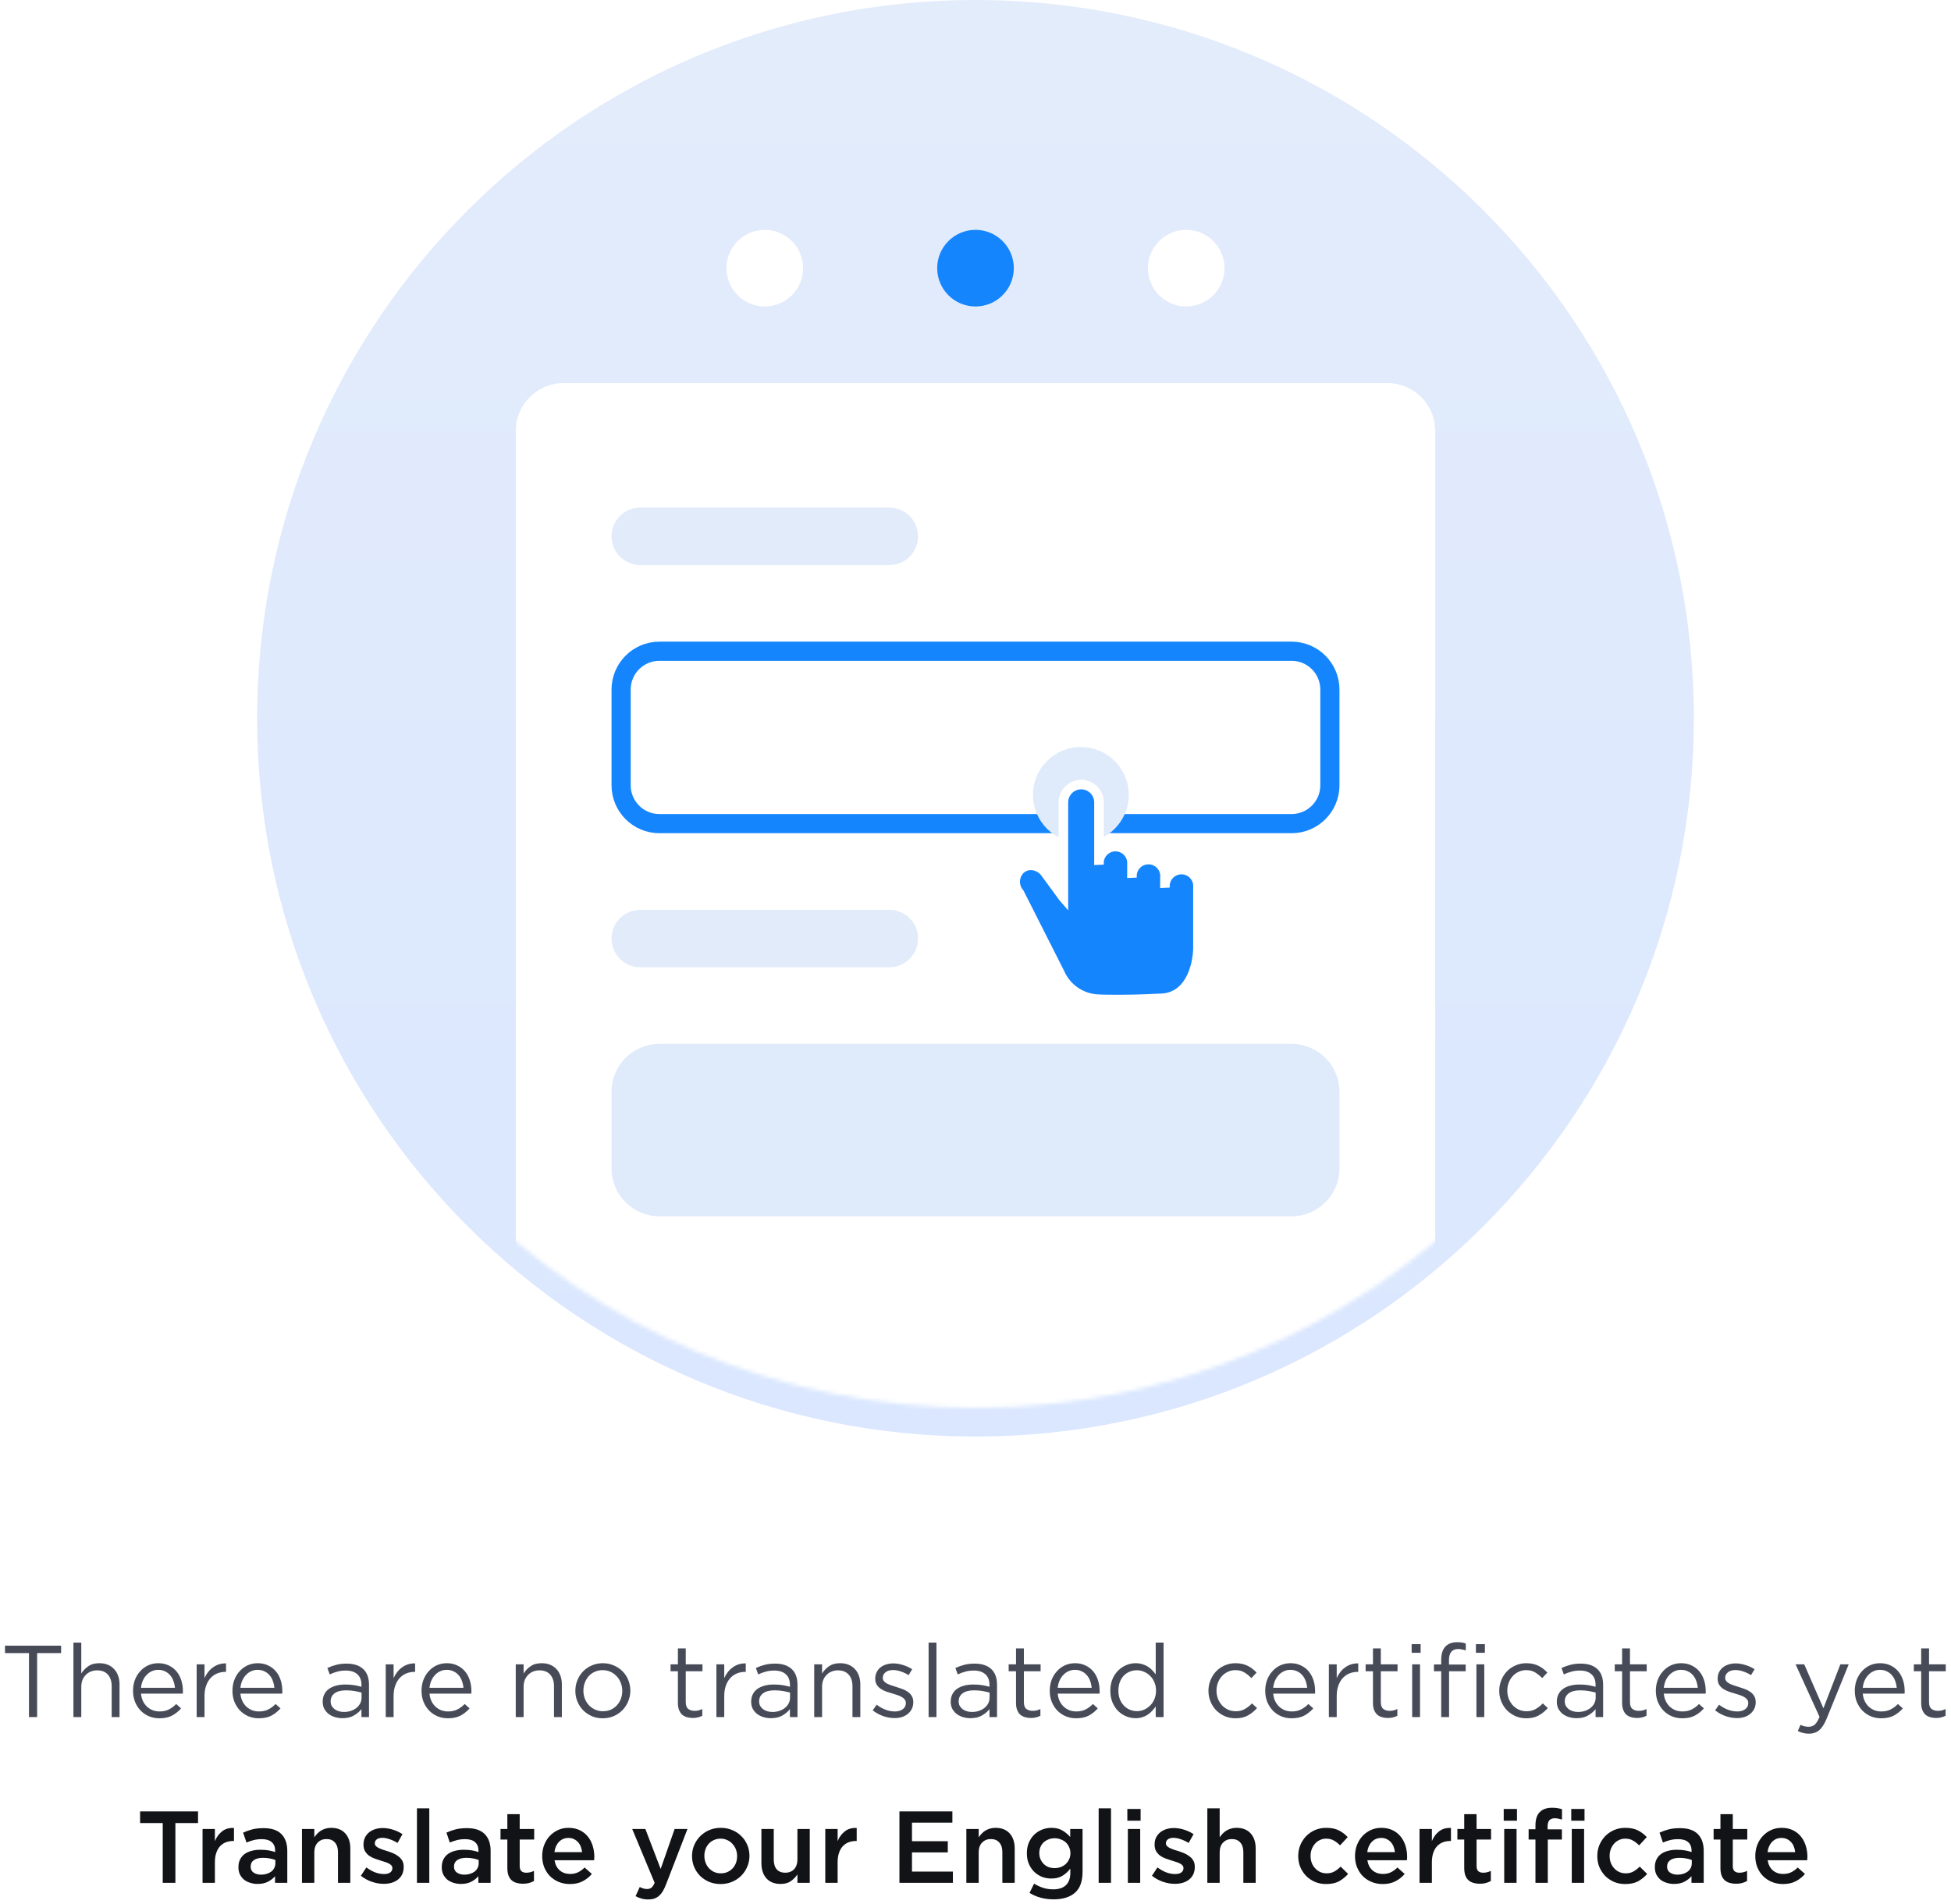 <svg width="459" height="448" viewBox="0 0 459 448" fill="none" xmlns="http://www.w3.org/2000/svg">
<path d="M229.5 338C322.836 338 398.5 262.336 398.5 169C398.5 75.664 322.836 0 229.5 0C136.164 0 60.5 75.664 60.5 169C60.5 262.336 136.164 338 229.5 338Z" fill="url(#paint0_linear_11_6520)"/>
<g filter="url(#filter0_d_11_6520)">
<mask id="mask0_11_6520" style="mask-type:alpha" maskUnits="userSpaceOnUse" x="60" y="0" width="339" height="338">
<path d="M229.5 338C322.836 338 398.5 262.336 398.5 169C398.5 75.664 322.836 0 229.5 0C136.164 0 60.5 75.664 60.5 169C60.5 262.336 136.164 338 229.5 338Z" fill="url(#paint1_linear_11_6520)"/>
</mask>
<g mask="url(#mask0_11_6520)">
<path d="M326.393 96.893H132.607C126.384 96.893 121.34 101.938 121.34 108.16V344.76C121.34 350.982 126.384 356.027 132.607 356.027H326.393C332.616 356.027 337.66 350.982 337.66 344.76V108.16C337.66 101.938 332.616 96.893 326.393 96.893Z" fill="white"/>
</g>
</g>
<path d="M209.22 119.427H150.633C146.9 119.427 143.873 122.453 143.873 126.187C143.873 129.92 146.9 132.947 150.633 132.947H209.22C212.953 132.947 215.98 129.92 215.98 126.187C215.98 122.453 212.953 119.427 209.22 119.427Z" fill="#E1EBFA"/>
<path d="M209.22 214.067H150.633C146.9 214.067 143.873 217.093 143.873 220.827C143.873 224.56 146.9 227.587 150.633 227.587H209.22C212.953 227.587 215.98 224.56 215.98 220.827C215.98 217.093 212.953 214.067 209.22 214.067Z" fill="#E1EBFA"/>
<path d="M303.86 153.227H155.14C150.162 153.227 146.127 157.262 146.127 162.24V184.773C146.127 189.751 150.162 193.787 155.14 193.787H303.86C308.838 193.787 312.873 189.751 312.873 184.773V162.24C312.873 157.262 308.838 153.227 303.86 153.227Z" stroke="#1485FD" stroke-width="4.507"/>
<path d="M303.86 245.613H155.14C148.918 245.613 143.873 250.658 143.873 256.88V274.907C143.873 281.129 148.918 286.173 155.14 286.173H303.86C310.082 286.173 315.127 281.129 315.127 274.907V256.88C315.127 250.658 310.082 245.613 303.86 245.613Z" fill="#DFEAFB"/>
<path d="M179.927 72.107C184.905 72.107 188.94 68.071 188.94 63.093C188.94 58.115 184.905 54.08 179.927 54.08C174.949 54.08 170.913 58.115 170.913 63.093C170.913 68.071 174.949 72.107 179.927 72.107Z" fill="white"/>
<path d="M229.5 72.107C234.478 72.107 238.513 68.071 238.513 63.093C238.513 58.115 234.478 54.08 229.5 54.08C224.522 54.08 220.487 58.115 220.487 63.093C220.487 68.071 224.522 72.107 229.5 72.107Z" fill="#1485FD"/>
<path d="M279.073 72.107C284.051 72.107 288.087 68.071 288.087 63.093C288.087 58.115 284.051 54.08 279.073 54.08C274.095 54.08 270.06 58.115 270.06 63.093C270.06 68.071 274.095 72.107 279.073 72.107Z" fill="white"/>
<path d="M254.287 198.293C260.509 198.293 265.553 193.249 265.553 187.027C265.553 180.804 260.509 175.76 254.287 175.76C248.064 175.76 243.02 180.804 243.02 187.027C243.02 193.249 248.064 198.293 254.287 198.293Z" fill="#DFEAFB"/>
<path d="M263.09 235.18C261.288 235.18 259.605 235.18 258.072 235.084C256.185 234.956 254.369 234.31 252.825 233.217C251.281 232.124 250.068 230.627 249.32 228.889L239.814 210.101C239.116 209.289 238.768 208.234 238.845 207.167C238.922 206.1 239.417 205.106 240.224 204.402C240.884 203.871 241.708 203.585 242.556 203.593C243.18 203.611 243.792 203.765 244.351 204.042C244.91 204.32 245.403 204.716 245.794 205.202L250.111 211.095L250.177 211.171V188.784C250.177 187.674 250.618 186.608 251.403 185.823C252.189 185.038 253.254 184.596 254.364 184.596C255.475 184.596 256.54 185.038 257.326 185.823C258.111 186.608 258.552 187.674 258.552 188.784V203.431C258.504 202.892 258.568 202.349 258.741 201.836C258.914 201.323 259.191 200.852 259.556 200.453C259.922 200.053 260.366 199.734 260.861 199.516C261.356 199.297 261.891 199.185 262.433 199.185C262.974 199.185 263.509 199.297 264.004 199.516C264.499 199.734 264.944 200.053 265.309 200.453C265.674 200.852 265.951 201.323 266.124 201.836C266.297 202.349 266.361 202.892 266.313 203.431V206.484C266.264 205.945 266.328 205.402 266.501 204.889C266.674 204.376 266.952 203.905 267.317 203.506C267.682 203.106 268.126 202.787 268.621 202.569C269.117 202.351 269.652 202.238 270.193 202.238C270.734 202.238 271.269 202.351 271.765 202.569C272.26 202.787 272.704 203.106 273.069 203.506C273.434 203.905 273.712 204.376 273.885 204.889C274.058 205.402 274.122 205.945 274.073 206.484V208.837C274.025 208.298 274.089 207.755 274.262 207.242C274.435 206.729 274.712 206.258 275.077 205.858C275.442 205.459 275.887 205.14 276.382 204.922C276.877 204.703 277.412 204.59 277.953 204.59C278.495 204.59 279.03 204.703 279.525 204.922C280.02 205.14 280.464 205.459 280.83 205.858C281.195 206.258 281.472 206.729 281.645 207.242C281.818 207.755 281.882 208.298 281.834 208.837V223.116C281.757 227.508 279.772 234.912 272.789 234.912C272.282 234.935 267.987 235.183 263.1 235.183L263.09 235.18Z" fill="#1485FD" stroke="white" stroke-width="2.253"/>
<path d="M8.736 388.952V404H6.816V388.952H1.176V387.2H14.376V388.952H8.736ZM19.123 396.896V404H17.275V386.48H19.123V393.752C19.539 393.08 20.083 392.512 20.755 392.048C21.427 391.568 22.299 391.328 23.371 391.328C24.123 391.328 24.787 391.448 25.363 391.688C25.955 391.928 26.451 392.272 26.851 392.72C27.267 393.152 27.579 393.672 27.787 394.28C28.011 394.888 28.123 395.56 28.123 396.296V404H26.275V396.752C26.275 395.6 25.979 394.688 25.387 394.016C24.795 393.344 23.947 393.008 22.843 393.008C22.315 393.008 21.819 393.104 21.355 393.296C20.907 393.472 20.515 393.736 20.179 394.088C19.843 394.424 19.579 394.832 19.387 395.312C19.211 395.792 19.123 396.32 19.123 396.896ZM33.168 398.48C33.232 399.152 33.392 399.752 33.648 400.28C33.904 400.792 34.232 401.232 34.632 401.6C35.032 401.952 35.48 402.224 35.976 402.416C36.472 402.592 36.992 402.68 37.536 402.68C38.4 402.68 39.136 402.52 39.744 402.2C40.368 401.88 40.936 401.456 41.448 400.928L42.6 401.96C41.976 402.664 41.264 403.232 40.464 403.664C39.664 404.08 38.672 404.288 37.488 404.288C36.64 404.288 35.84 404.136 35.088 403.832C34.336 403.512 33.68 403.072 33.12 402.512C32.56 401.936 32.112 401.248 31.776 400.448C31.456 399.648 31.296 398.768 31.296 397.808C31.296 396.912 31.44 396.072 31.728 395.288C32.032 394.488 32.448 393.8 32.976 393.224C33.504 392.632 34.128 392.168 34.848 391.832C35.584 391.496 36.384 391.328 37.248 391.328C38.16 391.328 38.976 391.504 39.696 391.856C40.416 392.192 41.024 392.656 41.52 393.248C42.016 393.84 42.392 394.536 42.648 395.336C42.904 396.136 43.032 396.992 43.032 397.904C43.032 397.984 43.032 398.072 43.032 398.168C43.032 398.264 43.024 398.368 43.008 398.48H33.168ZM33.168 397.112H41.16C41.112 396.552 40.992 396.016 40.8 395.504C40.624 394.992 40.368 394.544 40.032 394.16C39.712 393.776 39.312 393.472 38.832 393.248C38.368 393.008 37.824 392.888 37.2 392.888C36.656 392.888 36.152 393 35.688 393.224C35.224 393.432 34.816 393.728 34.464 394.112C34.112 394.48 33.824 394.92 33.6 395.432C33.376 395.944 33.232 396.504 33.168 397.112ZM48.115 399.056V404H46.267V391.592H48.115V394.832C48.339 394.32 48.619 393.848 48.955 393.416C49.291 392.984 49.675 392.616 50.107 392.312C50.539 391.992 51.011 391.752 51.523 391.592C52.035 391.432 52.587 391.36 53.179 391.376V393.368H53.035C52.363 393.368 51.723 393.488 51.115 393.728C50.523 393.968 50.003 394.328 49.555 394.808C49.107 395.288 48.755 395.888 48.499 396.608C48.243 397.312 48.115 398.128 48.115 399.056ZM56.559 398.48C56.623 399.152 56.783 399.752 57.039 400.28C57.295 400.792 57.623 401.232 58.023 401.6C58.423 401.952 58.871 402.224 59.367 402.416C59.863 402.592 60.383 402.68 60.927 402.68C61.791 402.68 62.527 402.52 63.135 402.2C63.759 401.88 64.327 401.456 64.839 400.928L65.991 401.96C65.367 402.664 64.655 403.232 63.855 403.664C63.055 404.08 62.063 404.288 60.879 404.288C60.031 404.288 59.231 404.136 58.479 403.832C57.727 403.512 57.071 403.072 56.511 402.512C55.951 401.936 55.503 401.248 55.167 400.448C54.847 399.648 54.687 398.768 54.687 397.808C54.687 396.912 54.831 396.072 55.119 395.288C55.423 394.488 55.839 393.8 56.367 393.224C56.895 392.632 57.519 392.168 58.239 391.832C58.975 391.496 59.775 391.328 60.639 391.328C61.551 391.328 62.367 391.504 63.087 391.856C63.807 392.192 64.415 392.656 64.911 393.248C65.407 393.84 65.783 394.536 66.039 395.336C66.295 396.136 66.423 396.992 66.423 397.904C66.423 397.984 66.423 398.072 66.423 398.168C66.423 398.264 66.415 398.368 66.399 398.48H56.559ZM56.559 397.112H64.551C64.503 396.552 64.383 396.016 64.191 395.504C64.015 394.992 63.759 394.544 63.423 394.16C63.103 393.776 62.703 393.472 62.223 393.248C61.759 393.008 61.215 392.888 60.591 392.888C60.047 392.888 59.543 393 59.079 393.224C58.615 393.432 58.207 393.728 57.855 394.112C57.503 394.48 57.215 394.92 56.991 395.432C56.767 395.944 56.623 396.504 56.559 397.112ZM81.341 393.056C80.605 393.056 79.933 393.144 79.325 393.32C78.733 393.48 78.149 393.696 77.573 393.968L77.021 392.456C77.709 392.136 78.405 391.888 79.109 391.712C79.813 391.52 80.621 391.424 81.533 391.424C83.229 391.424 84.533 391.848 85.445 392.696C86.357 393.528 86.813 394.768 86.813 396.416V404H85.037V402.128C84.605 402.688 84.021 403.184 83.285 403.616C82.565 404.048 81.653 404.264 80.549 404.264C79.973 404.264 79.405 404.184 78.845 404.024C78.301 403.864 77.805 403.624 77.357 403.304C76.925 402.968 76.573 402.56 76.301 402.08C76.045 401.6 75.917 401.032 75.917 400.376C75.917 399.72 76.045 399.144 76.301 398.648C76.557 398.136 76.917 397.712 77.381 397.376C77.861 397.04 78.421 396.784 79.061 396.608C79.717 396.432 80.437 396.344 81.221 396.344C82.021 396.344 82.717 396.392 83.309 396.488C83.901 396.584 84.477 396.712 85.037 396.872V396.44C85.037 395.32 84.709 394.48 84.053 393.92C83.413 393.344 82.509 393.056 81.341 393.056ZM81.413 397.712C80.245 397.712 79.349 397.944 78.725 398.408C78.101 398.872 77.789 399.504 77.789 400.304C77.789 400.704 77.869 401.056 78.029 401.36C78.205 401.664 78.437 401.928 78.725 402.152C79.013 402.36 79.341 402.52 79.709 402.632C80.093 402.744 80.493 402.8 80.909 402.8C81.485 402.8 82.021 402.72 82.517 402.56C83.029 402.384 83.469 402.152 83.837 401.864C84.221 401.56 84.517 401.208 84.725 400.808C84.949 400.392 85.061 399.936 85.061 399.44V398.24C84.597 398.112 84.061 397.992 83.453 397.88C82.861 397.768 82.181 397.712 81.413 397.712ZM92.6 399.056V404H90.751V391.592H92.6V394.832C92.823 394.32 93.103 393.848 93.439 393.416C93.775 392.984 94.159 392.616 94.591 392.312C95.023 391.992 95.496 391.752 96.007 391.592C96.519 391.432 97.072 391.36 97.663 391.376V393.368H97.519C96.847 393.368 96.207 393.488 95.6 393.728C95.007 393.968 94.487 394.328 94.04 394.808C93.591 395.288 93.24 395.888 92.984 396.608C92.728 397.312 92.6 398.128 92.6 399.056ZM101.043 398.48C101.107 399.152 101.267 399.752 101.523 400.28C101.779 400.792 102.107 401.232 102.507 401.6C102.907 401.952 103.355 402.224 103.851 402.416C104.347 402.592 104.867 402.68 105.411 402.68C106.275 402.68 107.011 402.52 107.619 402.2C108.243 401.88 108.811 401.456 109.323 400.928L110.475 401.96C109.851 402.664 109.139 403.232 108.339 403.664C107.539 404.08 106.547 404.288 105.363 404.288C104.515 404.288 103.715 404.136 102.963 403.832C102.211 403.512 101.555 403.072 100.995 402.512C100.435 401.936 99.987 401.248 99.651 400.448C99.331 399.648 99.171 398.768 99.171 397.808C99.171 396.912 99.315 396.072 99.603 395.288C99.907 394.488 100.323 393.8 100.851 393.224C101.379 392.632 102.003 392.168 102.723 391.832C103.459 391.496 104.259 391.328 105.123 391.328C106.035 391.328 106.851 391.504 107.571 391.856C108.291 392.192 108.899 392.656 109.395 393.248C109.891 393.84 110.267 394.536 110.523 395.336C110.779 396.136 110.907 396.992 110.907 397.904C110.907 397.984 110.907 398.072 110.907 398.168C110.907 398.264 110.899 398.368 110.883 398.48H101.043ZM101.043 397.112H109.035C108.987 396.552 108.867 396.016 108.675 395.504C108.499 394.992 108.243 394.544 107.907 394.16C107.587 393.776 107.187 393.472 106.707 393.248C106.243 393.008 105.699 392.888 105.075 392.888C104.531 392.888 104.027 393 103.563 393.224C103.099 393.432 102.691 393.728 102.339 394.112C101.987 394.48 101.699 394.92 101.475 395.432C101.251 395.944 101.107 396.504 101.043 397.112ZM123.185 396.896V404H121.337V391.592H123.185V393.752C123.601 393.08 124.145 392.512 124.817 392.048C125.489 391.568 126.361 391.328 127.433 391.328C128.185 391.328 128.849 391.448 129.425 391.688C130.017 391.928 130.513 392.272 130.913 392.72C131.329 393.152 131.641 393.672 131.849 394.28C132.073 394.888 132.185 395.56 132.185 396.296V404H130.337V396.752C130.337 395.6 130.041 394.688 129.449 394.016C128.857 393.344 128.009 393.008 126.905 393.008C126.377 393.008 125.881 393.104 125.417 393.296C124.969 393.472 124.577 393.736 124.241 394.088C123.905 394.424 123.641 394.832 123.449 395.312C123.273 395.792 123.185 396.32 123.185 396.896ZM148.295 397.784C148.295 398.664 148.127 399.504 147.791 400.304C147.471 401.088 147.023 401.776 146.447 402.368C145.871 402.96 145.183 403.432 144.383 403.784C143.583 404.12 142.719 404.288 141.791 404.288C140.863 404.288 140.007 404.12 139.223 403.784C138.439 403.432 137.759 402.968 137.183 402.392C136.607 401.8 136.159 401.112 135.839 400.328C135.519 399.544 135.359 398.712 135.359 397.832C135.359 396.952 135.519 396.12 135.839 395.336C136.159 394.536 136.607 393.84 137.183 393.248C137.759 392.656 138.439 392.192 139.223 391.856C140.023 391.504 140.895 391.328 141.839 391.328C142.767 391.328 143.623 391.504 144.407 391.856C145.207 392.192 145.895 392.656 146.471 393.248C147.047 393.824 147.495 394.504 147.815 395.288C148.135 396.072 148.295 396.904 148.295 397.784ZM146.398 397.832C146.398 397.16 146.279 396.528 146.039 395.936C145.815 395.344 145.495 394.832 145.079 394.4C144.663 393.952 144.175 393.6 143.615 393.344C143.055 393.088 142.447 392.96 141.791 392.96C141.119 392.96 140.503 393.088 139.943 393.344C139.383 393.584 138.903 393.928 138.503 394.376C138.119 394.808 137.815 395.32 137.59 395.912C137.367 396.488 137.255 397.112 137.255 397.784C137.255 398.456 137.367 399.088 137.59 399.68C137.831 400.272 138.151 400.784 138.551 401.216C138.967 401.648 139.455 401.992 140.015 402.248C140.575 402.504 141.183 402.632 141.839 402.632C142.511 402.632 143.127 402.512 143.687 402.272C144.247 402.016 144.727 401.672 145.127 401.24C145.527 400.808 145.839 400.304 146.062 399.728C146.286 399.136 146.398 398.504 146.398 397.832ZM161.333 393.224V400.472C161.333 401.24 161.525 401.776 161.909 402.08C162.293 402.384 162.797 402.536 163.421 402.536C163.741 402.536 164.037 402.504 164.309 402.44C164.597 402.376 164.901 402.264 165.221 402.104V403.688C164.901 403.864 164.557 403.992 164.189 404.072C163.837 404.168 163.437 404.216 162.989 404.216C162.493 404.216 162.029 404.152 161.597 404.024C161.165 403.896 160.789 403.696 160.469 403.424C160.165 403.136 159.925 402.768 159.749 402.32C159.573 401.872 159.485 401.336 159.485 400.712V393.224H157.757V391.592H159.485V387.848H161.333V391.592H165.269V393.224H161.333ZM170.389 399.056V404H168.541V391.592H170.389V394.832C170.613 394.32 170.893 393.848 171.229 393.416C171.565 392.984 171.949 392.616 172.381 392.312C172.813 391.992 173.285 391.752 173.797 391.592C174.309 391.432 174.861 391.36 175.453 391.376V393.368H175.309C174.637 393.368 173.997 393.488 173.389 393.728C172.797 393.968 172.277 394.328 171.829 394.808C171.381 395.288 171.029 395.888 170.773 396.608C170.517 397.312 170.389 398.128 170.389 399.056ZM182.146 393.056C181.41 393.056 180.738 393.144 180.13 393.32C179.538 393.48 178.954 393.696 178.378 393.968L177.826 392.456C178.514 392.136 179.21 391.888 179.914 391.712C180.618 391.52 181.426 391.424 182.338 391.424C184.034 391.424 185.338 391.848 186.25 392.696C187.162 393.528 187.618 394.768 187.618 396.416V404H185.842V402.128C185.41 402.688 184.826 403.184 184.09 403.616C183.37 404.048 182.458 404.264 181.354 404.264C180.778 404.264 180.21 404.184 179.65 404.024C179.106 403.864 178.61 403.624 178.162 403.304C177.73 402.968 177.378 402.56 177.106 402.08C176.85 401.6 176.722 401.032 176.722 400.376C176.722 399.72 176.85 399.144 177.106 398.648C177.362 398.136 177.722 397.712 178.186 397.376C178.666 397.04 179.226 396.784 179.866 396.608C180.522 396.432 181.242 396.344 182.026 396.344C182.826 396.344 183.522 396.392 184.114 396.488C184.706 396.584 185.282 396.712 185.842 396.872V396.44C185.842 395.32 185.514 394.48 184.858 393.92C184.218 393.344 183.314 393.056 182.146 393.056ZM182.218 397.712C181.05 397.712 180.154 397.944 179.53 398.408C178.906 398.872 178.594 399.504 178.594 400.304C178.594 400.704 178.674 401.056 178.834 401.36C179.01 401.664 179.242 401.928 179.53 402.152C179.818 402.36 180.146 402.52 180.514 402.632C180.898 402.744 181.298 402.8 181.714 402.8C182.29 402.8 182.826 402.72 183.322 402.56C183.834 402.384 184.274 402.152 184.642 401.864C185.026 401.56 185.322 401.208 185.53 400.808C185.754 400.392 185.866 399.936 185.866 399.44V398.24C185.402 398.112 184.866 397.992 184.258 397.88C183.666 397.768 182.986 397.712 182.218 397.712ZM193.404 396.896V404H191.556V391.592H193.404V393.752C193.82 393.08 194.364 392.512 195.036 392.048C195.708 391.568 196.58 391.328 197.652 391.328C198.404 391.328 199.068 391.448 199.644 391.688C200.236 391.928 200.732 392.272 201.132 392.72C201.548 393.152 201.86 393.672 202.068 394.28C202.292 394.888 202.404 395.56 202.404 396.296V404H200.556V396.752C200.556 395.6 200.26 394.688 199.668 394.016C199.076 393.344 198.228 393.008 197.124 393.008C196.596 393.008 196.1 393.104 195.636 393.296C195.188 393.472 194.796 393.736 194.46 394.088C194.124 394.424 193.86 394.832 193.668 395.312C193.492 395.792 193.404 396.32 193.404 396.896ZM214.865 400.52C214.865 401.112 214.745 401.64 214.505 402.104C214.281 402.552 213.969 402.936 213.569 403.256C213.185 403.576 212.721 403.824 212.177 404C211.649 404.16 211.073 404.24 210.449 404.24C209.553 404.24 208.649 404.08 207.737 403.76C206.825 403.424 206.017 402.976 205.313 402.416L206.249 401.096C206.921 401.608 207.617 402 208.337 402.272C209.073 402.544 209.809 402.68 210.545 402.68C211.297 402.68 211.913 402.504 212.393 402.152C212.873 401.8 213.113 401.32 213.113 400.712V400.664C213.113 400.36 213.025 400.096 212.849 399.872C212.689 399.648 212.465 399.456 212.177 399.296C211.889 399.12 211.553 398.968 211.169 398.84C210.801 398.712 210.417 398.592 210.017 398.48C209.537 398.336 209.049 398.184 208.553 398.024C208.073 397.848 207.633 397.632 207.233 397.376C206.849 397.12 206.529 396.8 206.273 396.416C206.033 396.032 205.913 395.552 205.913 394.976V394.928C205.913 394.4 206.017 393.92 206.225 393.488C206.433 393.04 206.721 392.664 207.089 392.36C207.473 392.04 207.921 391.8 208.433 391.64C208.961 391.464 209.529 391.376 210.137 391.376C210.905 391.376 211.681 391.504 212.465 391.76C213.249 392 213.961 392.328 214.601 392.744L213.761 394.136C213.185 393.768 212.577 393.48 211.937 393.272C211.313 393.048 210.697 392.936 210.089 392.936C209.353 392.936 208.769 393.112 208.337 393.464C207.905 393.8 207.689 394.224 207.689 394.736V394.784C207.689 395.072 207.777 395.328 207.953 395.552C208.129 395.76 208.361 395.944 208.649 396.104C208.953 396.264 209.297 396.408 209.681 396.536C210.065 396.664 210.465 396.792 210.881 396.92C211.361 397.064 211.833 397.224 212.297 397.4C212.777 397.576 213.209 397.8 213.593 398.072C213.977 398.344 214.281 398.672 214.505 399.056C214.745 399.44 214.865 399.912 214.865 400.472V400.52ZM220.314 404H218.466V386.48H220.314V404ZM229.091 393.056C228.355 393.056 227.683 393.144 227.075 393.32C226.483 393.48 225.899 393.696 225.323 393.968L224.771 392.456C225.459 392.136 226.155 391.888 226.859 391.712C227.563 391.52 228.371 391.424 229.283 391.424C230.979 391.424 232.283 391.848 233.195 392.696C234.107 393.528 234.563 394.768 234.563 396.416V404H232.787V402.128C232.355 402.688 231.771 403.184 231.035 403.616C230.315 404.048 229.403 404.264 228.299 404.264C227.723 404.264 227.155 404.184 226.595 404.024C226.051 403.864 225.555 403.624 225.107 403.304C224.675 402.968 224.323 402.56 224.051 402.08C223.795 401.6 223.667 401.032 223.667 400.376C223.667 399.72 223.795 399.144 224.051 398.648C224.307 398.136 224.667 397.712 225.131 397.376C225.611 397.04 226.171 396.784 226.811 396.608C227.467 396.432 228.187 396.344 228.971 396.344C229.771 396.344 230.467 396.392 231.059 396.488C231.651 396.584 232.227 396.712 232.787 396.872V396.44C232.787 395.32 232.459 394.48 231.803 393.92C231.163 393.344 230.259 393.056 229.091 393.056ZM229.163 397.712C227.995 397.712 227.099 397.944 226.475 398.408C225.851 398.872 225.539 399.504 225.539 400.304C225.539 400.704 225.619 401.056 225.779 401.36C225.955 401.664 226.187 401.928 226.475 402.152C226.763 402.36 227.091 402.52 227.459 402.632C227.843 402.744 228.243 402.8 228.659 402.8C229.235 402.8 229.771 402.72 230.267 402.56C230.779 402.384 231.219 402.152 231.587 401.864C231.971 401.56 232.267 401.208 232.475 400.808C232.699 400.392 232.811 399.936 232.811 399.44V398.24C232.347 398.112 231.811 397.992 231.203 397.88C230.611 397.768 229.931 397.712 229.163 397.712ZM240.88 393.224V400.472C240.88 401.24 241.072 401.776 241.456 402.08C241.84 402.384 242.344 402.536 242.968 402.536C243.288 402.536 243.584 402.504 243.856 402.44C244.144 402.376 244.448 402.264 244.768 402.104V403.688C244.448 403.864 244.104 403.992 243.736 404.072C243.384 404.168 242.984 404.216 242.536 404.216C242.04 404.216 241.576 404.152 241.144 404.024C240.712 403.896 240.336 403.696 240.016 403.424C239.712 403.136 239.472 402.768 239.296 402.32C239.12 401.872 239.032 401.336 239.032 400.712V393.224H237.304V391.592H239.032V387.848H240.88V391.592H244.816V393.224H240.88ZM248.84 398.48C248.904 399.152 249.064 399.752 249.32 400.28C249.576 400.792 249.904 401.232 250.304 401.6C250.704 401.952 251.152 402.224 251.648 402.416C252.144 402.592 252.664 402.68 253.208 402.68C254.072 402.68 254.808 402.52 255.416 402.2C256.04 401.88 256.608 401.456 257.12 400.928L258.272 401.96C257.648 402.664 256.936 403.232 256.136 403.664C255.336 404.08 254.344 404.288 253.16 404.288C252.312 404.288 251.512 404.136 250.76 403.832C250.008 403.512 249.352 403.072 248.792 402.512C248.232 401.936 247.784 401.248 247.448 400.448C247.128 399.648 246.968 398.768 246.968 397.808C246.968 396.912 247.112 396.072 247.4 395.288C247.704 394.488 248.12 393.8 248.648 393.224C249.176 392.632 249.8 392.168 250.52 391.832C251.256 391.496 252.056 391.328 252.92 391.328C253.832 391.328 254.648 391.504 255.368 391.856C256.088 392.192 256.696 392.656 257.192 393.248C257.688 393.84 258.064 394.536 258.32 395.336C258.576 396.136 258.704 396.992 258.704 397.904C258.704 397.984 258.704 398.072 258.704 398.168C258.704 398.264 258.696 398.368 258.68 398.48H248.84ZM248.84 397.112H256.832C256.784 396.552 256.664 396.016 256.472 395.504C256.296 394.992 256.04 394.544 255.704 394.16C255.384 393.776 254.984 393.472 254.504 393.248C254.04 393.008 253.496 392.888 252.872 392.888C252.328 392.888 251.824 393 251.36 393.224C250.896 393.432 250.488 393.728 250.136 394.112C249.784 394.48 249.496 394.92 249.272 395.432C249.048 395.944 248.904 396.504 248.84 397.112ZM273.747 404H271.899V401.504C271.643 401.872 271.355 402.224 271.035 402.56C270.731 402.896 270.387 403.192 270.003 403.448C269.619 403.704 269.187 403.904 268.707 404.048C268.243 404.192 267.723 404.264 267.147 404.264C266.395 404.264 265.667 404.12 264.963 403.832C264.259 403.544 263.627 403.128 263.067 402.584C262.507 402.024 262.059 401.344 261.723 400.544C261.387 399.744 261.219 398.832 261.219 397.808C261.219 396.784 261.387 395.872 261.723 395.072C262.059 394.272 262.507 393.6 263.067 393.056C263.627 392.496 264.259 392.072 264.963 391.784C265.667 391.48 266.395 391.328 267.147 391.328C267.723 391.328 268.251 391.4 268.731 391.544C269.211 391.688 269.643 391.88 270.027 392.12C270.411 392.36 270.755 392.64 271.059 392.96C271.379 393.28 271.659 393.616 271.899 393.968V386.48H273.747V404ZM271.971 397.784C271.971 397.064 271.843 396.408 271.587 395.816C271.347 395.224 271.011 394.72 270.579 394.304C270.163 393.888 269.683 393.568 269.139 393.344C268.611 393.104 268.059 392.984 267.483 392.984C266.875 392.984 266.307 393.096 265.779 393.32C265.251 393.528 264.787 393.84 264.387 394.256C264.003 394.656 263.691 395.16 263.451 395.768C263.227 396.36 263.115 397.032 263.115 397.784C263.115 398.52 263.227 399.184 263.451 399.776C263.691 400.368 264.011 400.88 264.411 401.312C264.811 401.728 265.275 402.048 265.803 402.272C266.331 402.496 266.891 402.608 267.483 402.608C268.059 402.608 268.611 402.496 269.139 402.272C269.683 402.032 270.163 401.704 270.579 401.288C271.011 400.872 271.347 400.368 271.587 399.776C271.843 399.168 271.971 398.504 271.971 397.784ZM295.728 401.888C295.104 402.592 294.392 403.168 293.592 403.616C292.808 404.064 291.832 404.288 290.664 404.288C289.752 404.288 288.904 404.12 288.12 403.784C287.352 403.432 286.68 402.968 286.104 402.392C285.544 401.8 285.104 401.112 284.784 400.328C284.464 399.544 284.304 398.712 284.304 397.832C284.304 396.952 284.464 396.12 284.784 395.336C285.104 394.536 285.544 393.84 286.104 393.248C286.68 392.656 287.352 392.192 288.12 391.856C288.904 391.504 289.752 391.328 290.664 391.328C291.256 391.328 291.792 391.384 292.272 391.496C292.752 391.608 293.192 391.768 293.592 391.976C293.992 392.168 294.36 392.4 294.696 392.672C295.032 392.944 295.344 393.232 295.632 393.536L294.408 394.832C293.912 394.32 293.368 393.88 292.776 393.512C292.2 393.144 291.488 392.96 290.64 392.96C290.016 392.96 289.432 393.088 288.888 393.344C288.344 393.584 287.872 393.928 287.472 394.376C287.072 394.808 286.76 395.32 286.536 395.912C286.312 396.488 286.2 397.112 286.2 397.784C286.2 398.456 286.312 399.088 286.536 399.68C286.776 400.272 287.096 400.792 287.496 401.24C287.912 401.672 288.392 402.016 288.936 402.272C289.496 402.512 290.104 402.632 290.76 402.632C291.56 402.632 292.264 402.456 292.872 402.104C293.496 401.752 294.056 401.312 294.552 400.784L295.728 401.888ZM299.535 398.48C299.599 399.152 299.759 399.752 300.015 400.28C300.271 400.792 300.599 401.232 300.999 401.6C301.399 401.952 301.847 402.224 302.343 402.416C302.839 402.592 303.359 402.68 303.903 402.68C304.767 402.68 305.503 402.52 306.111 402.2C306.735 401.88 307.303 401.456 307.815 400.928L308.967 401.96C308.343 402.664 307.631 403.232 306.831 403.664C306.031 404.08 305.039 404.288 303.855 404.288C303.007 404.288 302.207 404.136 301.455 403.832C300.703 403.512 300.047 403.072 299.487 402.512C298.927 401.936 298.479 401.248 298.143 400.448C297.823 399.648 297.663 398.768 297.663 397.808C297.663 396.912 297.807 396.072 298.095 395.288C298.399 394.488 298.815 393.8 299.343 393.224C299.871 392.632 300.495 392.168 301.215 391.832C301.951 391.496 302.751 391.328 303.615 391.328C304.527 391.328 305.343 391.504 306.063 391.856C306.783 392.192 307.391 392.656 307.887 393.248C308.383 393.84 308.759 394.536 309.015 395.336C309.271 396.136 309.399 396.992 309.399 397.904C309.399 397.984 309.399 398.072 309.399 398.168C309.399 398.264 309.391 398.368 309.375 398.48H299.535ZM299.535 397.112H307.527C307.479 396.552 307.359 396.016 307.167 395.504C306.991 394.992 306.735 394.544 306.399 394.16C306.079 393.776 305.679 393.472 305.199 393.248C304.735 393.008 304.191 392.888 303.567 392.888C303.023 392.888 302.519 393 302.055 393.224C301.591 393.432 301.183 393.728 300.831 394.112C300.479 394.48 300.191 394.92 299.967 395.432C299.743 395.944 299.599 396.504 299.535 397.112ZM314.482 399.056V404H312.634V391.592H314.482V394.832C314.706 394.32 314.986 393.848 315.322 393.416C315.658 392.984 316.042 392.616 316.474 392.312C316.906 391.992 317.378 391.752 317.89 391.592C318.402 391.432 318.954 391.36 319.546 391.376V393.368H319.402C318.73 393.368 318.09 393.488 317.482 393.728C316.89 393.968 316.37 394.328 315.922 394.808C315.474 395.288 315.122 395.888 314.866 396.608C314.61 397.312 314.482 398.128 314.482 399.056ZM324.857 393.224V400.472C324.857 401.24 325.049 401.776 325.433 402.08C325.817 402.384 326.321 402.536 326.945 402.536C327.265 402.536 327.561 402.504 327.833 402.44C328.121 402.376 328.425 402.264 328.745 402.104V403.688C328.425 403.864 328.081 403.992 327.713 404.072C327.361 404.168 326.961 404.216 326.513 404.216C326.017 404.216 325.553 404.152 325.121 404.024C324.689 403.896 324.313 403.696 323.993 403.424C323.689 403.136 323.449 402.768 323.273 402.32C323.097 401.872 323.009 401.336 323.009 400.712V393.224H321.281V391.592H323.009V387.848H324.857V391.592H328.793V393.224H324.857ZM334.224 388.88H332.112V386.84H334.224V388.88ZM334.08 404H332.232V391.592H334.08V404ZM340.889 391.64H344.825V393.224H340.913V404H339.065V393.224H337.361V391.616H339.065V390.536C339.065 389.176 339.385 388.144 340.025 387.44C340.681 386.736 341.609 386.384 342.809 386.384C343.241 386.384 343.609 386.408 343.913 386.456C344.233 386.504 344.545 386.584 344.849 386.696V388.304C344.513 388.208 344.209 388.136 343.937 388.088C343.665 388.024 343.369 387.992 343.049 387.992C341.609 387.992 340.889 388.872 340.889 390.632V391.64ZM349.341 388.88H347.229V386.84H349.341V388.88ZM349.197 404H347.349V391.592H349.197V404ZM364.142 401.888C363.518 402.592 362.806 403.168 362.006 403.616C361.222 404.064 360.246 404.288 359.078 404.288C358.166 404.288 357.318 404.12 356.534 403.784C355.766 403.432 355.094 402.968 354.518 402.392C353.958 401.8 353.518 401.112 353.198 400.328C352.878 399.544 352.718 398.712 352.718 397.832C352.718 396.952 352.878 396.12 353.198 395.336C353.518 394.536 353.958 393.84 354.518 393.248C355.094 392.656 355.766 392.192 356.534 391.856C357.318 391.504 358.166 391.328 359.078 391.328C359.67 391.328 360.206 391.384 360.686 391.496C361.166 391.608 361.606 391.768 362.006 391.976C362.406 392.168 362.774 392.4 363.11 392.672C363.446 392.944 363.758 393.232 364.046 393.536L362.822 394.832C362.326 394.32 361.782 393.88 361.19 393.512C360.614 393.144 359.902 392.96 359.054 392.96C358.43 392.96 357.846 393.088 357.302 393.344C356.758 393.584 356.286 393.928 355.886 394.376C355.486 394.808 355.174 395.32 354.95 395.912C354.726 396.488 354.614 397.112 354.614 397.784C354.614 398.456 354.726 399.088 354.95 399.68C355.19 400.272 355.51 400.792 355.91 401.24C356.326 401.672 356.806 402.016 357.35 402.272C357.91 402.512 358.518 402.632 359.174 402.632C359.974 402.632 360.678 402.456 361.286 402.104C361.91 401.752 362.47 401.312 362.966 400.784L364.142 401.888ZM371.685 393.056C370.949 393.056 370.277 393.144 369.669 393.32C369.077 393.48 368.493 393.696 367.917 393.968L367.365 392.456C368.053 392.136 368.749 391.888 369.453 391.712C370.157 391.52 370.965 391.424 371.877 391.424C373.573 391.424 374.877 391.848 375.789 392.696C376.701 393.528 377.157 394.768 377.157 396.416V404H375.381V402.128C374.949 402.688 374.365 403.184 373.629 403.616C372.909 404.048 371.997 404.264 370.893 404.264C370.317 404.264 369.749 404.184 369.189 404.024C368.645 403.864 368.149 403.624 367.701 403.304C367.269 402.968 366.917 402.56 366.645 402.08C366.389 401.6 366.261 401.032 366.261 400.376C366.261 399.72 366.389 399.144 366.645 398.648C366.901 398.136 367.261 397.712 367.725 397.376C368.205 397.04 368.765 396.784 369.405 396.608C370.061 396.432 370.781 396.344 371.565 396.344C372.365 396.344 373.061 396.392 373.653 396.488C374.245 396.584 374.821 396.712 375.381 396.872V396.44C375.381 395.32 375.053 394.48 374.397 393.92C373.757 393.344 372.853 393.056 371.685 393.056ZM371.757 397.712C370.589 397.712 369.693 397.944 369.069 398.408C368.445 398.872 368.133 399.504 368.133 400.304C368.133 400.704 368.213 401.056 368.373 401.36C368.549 401.664 368.781 401.928 369.069 402.152C369.357 402.36 369.685 402.52 370.053 402.632C370.437 402.744 370.837 402.8 371.253 402.8C371.829 402.8 372.365 402.72 372.861 402.56C373.373 402.384 373.813 402.152 374.181 401.864C374.565 401.56 374.861 401.208 375.069 400.808C375.293 400.392 375.405 399.936 375.405 399.44V398.24C374.941 398.112 374.405 397.992 373.797 397.88C373.205 397.768 372.525 397.712 371.757 397.712ZM383.474 393.224V400.472C383.474 401.24 383.666 401.776 384.05 402.08C384.434 402.384 384.938 402.536 385.562 402.536C385.882 402.536 386.178 402.504 386.45 402.44C386.738 402.376 387.042 402.264 387.362 402.104V403.688C387.042 403.864 386.698 403.992 386.33 404.072C385.978 404.168 385.578 404.216 385.13 404.216C384.634 404.216 384.17 404.152 383.738 404.024C383.306 403.896 382.93 403.696 382.61 403.424C382.306 403.136 382.066 402.768 381.89 402.32C381.714 401.872 381.626 401.336 381.626 400.712V393.224H379.898V391.592H381.626V387.848H383.474V391.592H387.41V393.224H383.474ZM391.434 398.48C391.498 399.152 391.658 399.752 391.914 400.28C392.17 400.792 392.498 401.232 392.898 401.6C393.298 401.952 393.746 402.224 394.242 402.416C394.738 402.592 395.258 402.68 395.802 402.68C396.666 402.68 397.402 402.52 398.01 402.2C398.634 401.88 399.202 401.456 399.714 400.928L400.866 401.96C400.242 402.664 399.53 403.232 398.73 403.664C397.93 404.08 396.938 404.288 395.754 404.288C394.906 404.288 394.106 404.136 393.354 403.832C392.602 403.512 391.946 403.072 391.386 402.512C390.826 401.936 390.378 401.248 390.042 400.448C389.722 399.648 389.562 398.768 389.562 397.808C389.562 396.912 389.706 396.072 389.994 395.288C390.298 394.488 390.714 393.8 391.242 393.224C391.77 392.632 392.394 392.168 393.114 391.832C393.85 391.496 394.65 391.328 395.514 391.328C396.426 391.328 397.242 391.504 397.962 391.856C398.682 392.192 399.29 392.656 399.786 393.248C400.282 393.84 400.658 394.536 400.914 395.336C401.17 396.136 401.298 396.992 401.298 397.904C401.298 397.984 401.298 398.072 401.298 398.168C401.298 398.264 401.29 398.368 401.274 398.48H391.434ZM391.434 397.112H399.426C399.378 396.552 399.258 396.016 399.066 395.504C398.89 394.992 398.634 394.544 398.298 394.16C397.978 393.776 397.578 393.472 397.098 393.248C396.634 393.008 396.09 392.888 395.466 392.888C394.922 392.888 394.418 393 393.954 393.224C393.49 393.432 393.082 393.728 392.73 394.112C392.378 394.48 392.09 394.92 391.866 395.432C391.642 395.944 391.498 396.504 391.434 397.112ZM413.053 400.52C413.053 401.112 412.933 401.64 412.693 402.104C412.469 402.552 412.157 402.936 411.757 403.256C411.373 403.576 410.909 403.824 410.365 404C409.837 404.16 409.261 404.24 408.637 404.24C407.741 404.24 406.837 404.08 405.925 403.76C405.013 403.424 404.205 402.976 403.501 402.416L404.437 401.096C405.109 401.608 405.805 402 406.525 402.272C407.261 402.544 407.997 402.68 408.733 402.68C409.485 402.68 410.101 402.504 410.581 402.152C411.061 401.8 411.301 401.32 411.301 400.712V400.664C411.301 400.36 411.213 400.096 411.037 399.872C410.877 399.648 410.653 399.456 410.365 399.296C410.077 399.12 409.741 398.968 409.357 398.84C408.989 398.712 408.605 398.592 408.205 398.48C407.725 398.336 407.237 398.184 406.741 398.024C406.261 397.848 405.821 397.632 405.421 397.376C405.037 397.12 404.717 396.8 404.461 396.416C404.221 396.032 404.101 395.552 404.101 394.976V394.928C404.101 394.4 404.205 393.92 404.413 393.488C404.621 393.04 404.909 392.664 405.277 392.36C405.661 392.04 406.109 391.8 406.621 391.64C407.149 391.464 407.717 391.376 408.325 391.376C409.093 391.376 409.869 391.504 410.653 391.76C411.437 392 412.149 392.328 412.789 392.744L411.949 394.136C411.373 393.768 410.765 393.48 410.125 393.272C409.501 393.048 408.885 392.936 408.277 392.936C407.541 392.936 406.957 393.112 406.525 393.464C406.093 393.8 405.877 394.224 405.877 394.736V394.784C405.877 395.072 405.965 395.328 406.141 395.552C406.317 395.76 406.549 395.944 406.837 396.104C407.141 396.264 407.485 396.408 407.869 396.536C408.253 396.664 408.653 396.792 409.069 396.92C409.549 397.064 410.021 397.224 410.485 397.4C410.965 397.576 411.397 397.8 411.781 398.072C412.165 398.344 412.469 398.672 412.693 399.056C412.933 399.44 413.053 399.912 413.053 400.472V400.52ZM434.937 391.592L429.729 404.408C429.201 405.688 428.609 406.592 427.953 407.12C427.313 407.648 426.529 407.912 425.601 407.912C425.089 407.912 424.625 407.856 424.209 407.744C423.793 407.648 423.377 407.496 422.961 407.288L423.585 405.824C423.889 405.984 424.185 406.096 424.473 406.16C424.777 406.24 425.129 406.28 425.529 406.28C426.089 406.28 426.561 406.112 426.945 405.776C427.329 405.44 427.705 404.832 428.073 403.952L422.433 391.592H424.473L428.985 401.936L432.969 391.592H434.937ZM438.238 398.48C438.302 399.152 438.462 399.752 438.718 400.28C438.974 400.792 439.302 401.232 439.702 401.6C440.102 401.952 440.55 402.224 441.046 402.416C441.542 402.592 442.062 402.68 442.606 402.68C443.47 402.68 444.206 402.52 444.814 402.2C445.438 401.88 446.006 401.456 446.518 400.928L447.67 401.96C447.046 402.664 446.334 403.232 445.534 403.664C444.734 404.08 443.742 404.288 442.558 404.288C441.71 404.288 440.91 404.136 440.158 403.832C439.406 403.512 438.75 403.072 438.19 402.512C437.63 401.936 437.182 401.248 436.846 400.448C436.526 399.648 436.366 398.768 436.366 397.808C436.366 396.912 436.51 396.072 436.798 395.288C437.102 394.488 437.518 393.8 438.046 393.224C438.574 392.632 439.198 392.168 439.918 391.832C440.654 391.496 441.454 391.328 442.318 391.328C443.23 391.328 444.046 391.504 444.766 391.856C445.486 392.192 446.094 392.656 446.59 393.248C447.086 393.84 447.462 394.536 447.718 395.336C447.974 396.136 448.102 396.992 448.102 397.904C448.102 397.984 448.102 398.072 448.102 398.168C448.102 398.264 448.094 398.368 448.078 398.48H438.238ZM438.238 397.112H446.23C446.182 396.552 446.062 396.016 445.87 395.504C445.694 394.992 445.438 394.544 445.102 394.16C444.782 393.776 444.382 393.472 443.902 393.248C443.438 393.008 442.894 392.888 442.27 392.888C441.726 392.888 441.222 393 440.758 393.224C440.294 393.432 439.886 393.728 439.534 394.112C439.182 394.48 438.894 394.92 438.67 395.432C438.446 395.944 438.302 396.504 438.238 397.112ZM453.833 393.224V400.472C453.833 401.24 454.025 401.776 454.409 402.08C454.793 402.384 455.297 402.536 455.921 402.536C456.241 402.536 456.537 402.504 456.809 402.44C457.097 402.376 457.401 402.264 457.721 402.104V403.688C457.401 403.864 457.057 403.992 456.689 404.072C456.337 404.168 455.937 404.216 455.489 404.216C454.993 404.216 454.529 404.152 454.097 404.024C453.665 403.896 453.289 403.696 452.969 403.424C452.665 403.136 452.425 402.768 452.249 402.32C452.073 401.872 451.985 401.336 451.985 400.712V393.224H450.257V391.592H451.985V387.848H453.833V391.592H457.769V393.224H453.833Z" fill="#474B58"/>
<path d="M41.264 428.936V443H38.288V428.936H32.96V426.2H46.592V428.936H41.264ZM50.556 438.176V443H47.652V430.328H50.556V433.184C50.956 432.224 51.524 431.456 52.26 430.88C52.996 430.304 53.924 430.04 55.044 430.088V433.16H54.876C54.236 433.16 53.652 433.264 53.124 433.472C52.596 433.68 52.14 433.992 51.756 434.408C51.372 434.824 51.076 435.352 50.868 435.992C50.66 436.616 50.556 437.344 50.556 438.176ZM67.589 443H64.709V441.44C64.277 441.952 63.725 442.384 63.053 442.736C62.381 443.088 61.565 443.264 60.605 443.264C59.997 443.264 59.421 443.176 58.877 443C58.333 442.84 57.853 442.6 57.437 442.28C57.037 441.944 56.709 441.536 56.453 441.056C56.213 440.56 56.093 439.992 56.093 439.352V439.304C56.093 438.616 56.221 438.016 56.477 437.504C56.733 436.992 57.085 436.568 57.533 436.232C57.997 435.896 58.541 435.648 59.165 435.488C59.805 435.312 60.493 435.224 61.229 435.224C61.997 435.224 62.645 435.272 63.173 435.368C63.717 435.464 64.237 435.592 64.733 435.752V435.44C64.733 434.56 64.461 433.888 63.917 433.424C63.389 432.96 62.621 432.728 61.613 432.728C60.893 432.728 60.253 432.8 59.693 432.944C59.133 433.088 58.565 433.28 57.989 433.52L57.197 431.192C57.901 430.872 58.621 430.616 59.357 430.424C60.093 430.232 60.981 430.136 62.021 430.136C63.909 430.136 65.309 430.608 66.221 431.552C67.133 432.48 67.589 433.792 67.589 435.488V443ZM64.781 438.416V437.624C64.413 437.48 63.973 437.36 63.461 437.264C62.965 437.168 62.437 437.12 61.877 437.12C60.965 437.12 60.253 437.296 59.741 437.648C59.229 438 58.973 438.504 58.973 439.16V439.208C58.973 439.816 59.205 440.28 59.669 440.6C60.149 440.92 60.733 441.08 61.421 441.08C61.901 441.08 62.341 441.016 62.741 440.888C63.157 440.76 63.517 440.584 63.821 440.36C64.125 440.12 64.357 439.84 64.517 439.52C64.693 439.184 64.781 438.816 64.781 438.416ZM73.947 435.848V443H71.043V430.328H73.947V432.296C74.155 431.992 74.379 431.712 74.619 431.456C74.875 431.184 75.163 430.944 75.483 430.736C75.819 430.528 76.179 430.368 76.563 430.256C76.963 430.128 77.411 430.064 77.907 430.064C79.347 430.064 80.459 430.504 81.243 431.384C82.027 432.264 82.419 433.448 82.419 434.936V443H79.515V435.8C79.515 434.808 79.275 434.048 78.795 433.52C78.331 432.976 77.667 432.704 76.803 432.704C75.955 432.704 75.267 432.984 74.739 433.544C74.211 434.088 73.947 434.856 73.947 435.848ZM94.974 439.256C94.974 439.928 94.854 440.512 94.614 441.008C94.374 441.504 94.038 441.92 93.606 442.256C93.19 442.576 92.694 442.824 92.118 443C91.542 443.16 90.926 443.24 90.27 443.24C89.358 443.24 88.43 443.08 87.486 442.76C86.558 442.44 85.694 441.968 84.894 441.344L86.19 439.376C86.878 439.888 87.574 440.28 88.278 440.552C88.998 440.808 89.686 440.936 90.342 440.936C90.966 440.936 91.446 440.816 91.782 440.576C92.134 440.32 92.31 439.984 92.31 439.568V439.52C92.31 439.28 92.23 439.072 92.07 438.896C91.926 438.72 91.718 438.568 91.446 438.44C91.19 438.296 90.886 438.176 90.534 438.08C90.198 437.968 89.846 437.856 89.478 437.744C89.014 437.6 88.542 437.44 88.062 437.264C87.598 437.088 87.174 436.864 86.79 436.592C86.422 436.304 86.118 435.96 85.878 435.56C85.638 435.144 85.518 434.632 85.518 434.024V433.976C85.518 433.384 85.63 432.848 85.854 432.368C86.094 431.888 86.414 431.48 86.814 431.144C87.23 430.808 87.71 430.552 88.254 430.376C88.814 430.2 89.406 430.112 90.03 430.112C90.83 430.112 91.638 430.24 92.454 430.496C93.27 430.752 94.014 431.104 94.686 431.552L93.534 433.616C92.926 433.248 92.31 432.96 91.686 432.752C91.062 432.528 90.486 432.416 89.958 432.416C89.398 432.416 88.958 432.536 88.638 432.776C88.334 433.016 88.182 433.32 88.182 433.688V433.736C88.182 433.96 88.262 434.16 88.422 434.336C88.582 434.496 88.79 434.648 89.046 434.792C89.318 434.92 89.622 435.048 89.958 435.176C90.31 435.288 90.67 435.4 91.038 435.512C91.502 435.656 91.966 435.824 92.43 436.016C92.894 436.208 93.31 436.448 93.678 436.736C94.062 437.008 94.374 437.344 94.614 437.744C94.854 438.144 94.974 438.632 94.974 439.208V439.256ZM100.998 443H98.094V425.48H100.998V443ZM115.425 443H112.545V441.44C112.113 441.952 111.561 442.384 110.889 442.736C110.217 443.088 109.401 443.264 108.441 443.264C107.833 443.264 107.257 443.176 106.713 443C106.169 442.84 105.689 442.6 105.273 442.28C104.873 441.944 104.545 441.536 104.289 441.056C104.049 440.56 103.929 439.992 103.929 439.352V439.304C103.929 438.616 104.057 438.016 104.313 437.504C104.569 436.992 104.921 436.568 105.369 436.232C105.833 435.896 106.377 435.648 107.001 435.488C107.641 435.312 108.329 435.224 109.065 435.224C109.833 435.224 110.481 435.272 111.009 435.368C111.553 435.464 112.073 435.592 112.569 435.752V435.44C112.569 434.56 112.297 433.888 111.753 433.424C111.225 432.96 110.457 432.728 109.449 432.728C108.729 432.728 108.089 432.8 107.529 432.944C106.969 433.088 106.401 433.28 105.825 433.52L105.033 431.192C105.737 430.872 106.457 430.616 107.193 430.424C107.929 430.232 108.817 430.136 109.857 430.136C111.745 430.136 113.145 430.608 114.057 431.552C114.969 432.48 115.425 433.792 115.425 435.488V443ZM112.617 438.416V437.624C112.249 437.48 111.809 437.36 111.297 437.264C110.801 437.168 110.273 437.12 109.713 437.12C108.801 437.12 108.089 437.296 107.577 437.648C107.065 438 106.809 438.504 106.809 439.16V439.208C106.809 439.816 107.041 440.28 107.505 440.6C107.985 440.92 108.569 441.08 109.257 441.08C109.737 441.08 110.177 441.016 110.577 440.888C110.993 440.76 111.353 440.584 111.657 440.36C111.961 440.12 112.193 439.84 112.353 439.52C112.529 439.184 112.617 438.816 112.617 438.416ZM122.266 432.824V439.04C122.266 439.6 122.402 440.008 122.674 440.264C122.946 440.504 123.33 440.624 123.826 440.624C124.45 440.624 125.05 440.48 125.626 440.192V442.568C125.258 442.776 124.866 442.936 124.45 443.048C124.034 443.16 123.554 443.216 123.01 443.216C122.482 443.216 121.994 443.152 121.546 443.024C121.098 442.896 120.706 442.688 120.37 442.4C120.05 442.112 119.802 441.736 119.626 441.272C119.45 440.792 119.362 440.2 119.362 439.496V432.824H117.754V430.328H119.362V426.848H122.266V430.328H125.674V432.824H122.266ZM130.462 437.696C130.638 438.736 131.054 439.536 131.71 440.096C132.366 440.64 133.166 440.912 134.11 440.912C134.83 440.912 135.454 440.784 135.982 440.528C136.51 440.272 137.03 439.896 137.542 439.4L139.246 440.912C138.638 441.632 137.91 442.208 137.062 442.64C136.23 443.072 135.23 443.288 134.062 443.288C133.15 443.288 132.294 443.128 131.494 442.808C130.71 442.488 130.022 442.04 129.43 441.464C128.854 440.888 128.398 440.2 128.062 439.4C127.726 438.584 127.558 437.68 127.558 436.688C127.558 435.776 127.71 434.92 128.014 434.12C128.318 433.32 128.742 432.624 129.286 432.032C129.846 431.424 130.502 430.944 131.254 430.592C132.006 430.24 132.838 430.064 133.75 430.064C134.758 430.064 135.638 430.248 136.39 430.616C137.158 430.984 137.79 431.48 138.286 432.104C138.798 432.728 139.182 433.456 139.438 434.288C139.694 435.12 139.822 435.992 139.822 436.904C139.822 437.032 139.814 437.16 139.798 437.288C139.798 437.416 139.79 437.552 139.774 437.696H130.462ZM130.438 435.776H136.942C136.894 435.312 136.79 434.88 136.63 434.48C136.47 434.064 136.254 433.712 135.982 433.424C135.71 433.12 135.382 432.88 134.998 432.704C134.63 432.528 134.206 432.44 133.726 432.44C132.83 432.44 132.086 432.752 131.494 433.376C130.918 433.984 130.566 434.784 130.438 435.776ZM161.741 430.328L156.701 443.36C156.445 444.016 156.181 444.568 155.909 445.016C155.637 445.464 155.333 445.824 154.997 446.096C154.661 446.384 154.293 446.592 153.893 446.72C153.493 446.848 153.037 446.912 152.525 446.912C151.917 446.912 151.373 446.84 150.893 446.696C150.429 446.568 149.973 446.384 149.525 446.144L150.509 443.984C150.781 444.128 151.053 444.24 151.325 444.32C151.613 444.416 151.909 444.464 152.213 444.464C152.629 444.464 152.973 444.36 153.245 444.152C153.517 443.944 153.773 443.56 154.013 443L148.733 430.328H151.829L155.429 439.736L158.717 430.328H161.741ZM176.32 436.664C176.32 437.576 176.144 438.432 175.792 439.232C175.456 440.032 174.984 440.736 174.376 441.344C173.784 441.936 173.072 442.408 172.24 442.76C171.408 443.112 170.504 443.288 169.528 443.288C168.568 443.288 167.672 443.12 166.84 442.784C166.024 442.432 165.312 441.96 164.704 441.368C164.112 440.76 163.648 440.064 163.312 439.28C162.976 438.48 162.808 437.624 162.808 436.712C162.808 435.8 162.976 434.944 163.312 434.144C163.664 433.328 164.136 432.624 164.728 432.032C165.336 431.424 166.048 430.944 166.864 430.592C167.696 430.24 168.6 430.064 169.576 430.064C170.552 430.064 171.448 430.24 172.264 430.592C173.096 430.928 173.808 431.4 174.4 432.008C175.008 432.6 175.48 433.296 175.816 434.096C176.152 434.896 176.32 435.752 176.32 436.664ZM173.416 436.712C173.416 436.152 173.32 435.624 173.128 435.128C172.936 434.632 172.664 434.2 172.312 433.832C171.976 433.448 171.568 433.152 171.088 432.944C170.624 432.72 170.104 432.608 169.528 432.608C168.952 432.608 168.424 432.72 167.944 432.944C167.48 433.152 167.08 433.44 166.744 433.808C166.408 434.176 166.152 434.608 165.976 435.104C165.8 435.584 165.712 436.104 165.712 436.664C165.712 437.224 165.808 437.76 166 438.272C166.192 438.768 166.456 439.2 166.792 439.568C167.144 439.936 167.552 440.232 168.016 440.456C168.496 440.664 169.016 440.768 169.576 440.768C170.168 440.768 170.696 440.664 171.16 440.456C171.64 440.232 172.048 439.936 172.384 439.568C172.72 439.2 172.976 438.776 173.152 438.296C173.328 437.8 173.416 437.272 173.416 436.712ZM187.605 437.48V430.328H190.509V443H187.605V441.032C187.189 441.64 186.669 442.168 186.045 442.616C185.421 443.048 184.621 443.264 183.645 443.264C182.205 443.264 181.093 442.824 180.309 441.944C179.525 441.064 179.133 439.88 179.133 438.392V430.328H182.037V437.528C182.037 438.52 182.269 439.288 182.733 439.832C183.213 440.36 183.885 440.624 184.749 440.624C185.597 440.624 186.285 440.352 186.813 439.808C187.341 439.248 187.605 438.472 187.605 437.48ZM197.064 438.176V443H194.16V430.328H197.064V433.184C197.464 432.224 198.032 431.456 198.768 430.88C199.504 430.304 200.432 430.04 201.552 430.088V433.16H201.384C200.744 433.16 200.16 433.264 199.632 433.472C199.104 433.68 198.648 433.992 198.264 434.408C197.88 434.824 197.584 435.352 197.376 435.992C197.168 436.616 197.064 437.344 197.064 438.176ZM224.061 426.2V428.84H214.557V433.208H222.981V435.848H214.557V440.36H224.181V443H211.605V426.2H224.061ZM230.251 435.848V443H227.347V430.328H230.251V432.296C230.459 431.992 230.683 431.712 230.923 431.456C231.179 431.184 231.467 430.944 231.787 430.736C232.123 430.528 232.483 430.368 232.867 430.256C233.267 430.128 233.715 430.064 234.211 430.064C235.651 430.064 236.763 430.504 237.547 431.384C238.331 432.264 238.723 433.448 238.723 434.936V443H235.819V435.8C235.819 434.808 235.579 434.048 235.099 433.52C234.635 432.976 233.971 432.704 233.107 432.704C232.259 432.704 231.571 432.984 231.043 433.544C230.515 434.088 230.251 434.856 230.251 435.848ZM254.686 440.408C254.686 442.648 254.094 444.288 252.91 445.328C251.726 446.368 250.046 446.888 247.87 446.888C245.758 446.888 243.87 446.384 242.206 445.376L243.286 443.192C243.958 443.608 244.662 443.936 245.398 444.176C246.134 444.416 246.934 444.536 247.798 444.536C249.094 444.536 250.086 444.208 250.774 443.552C251.462 442.896 251.806 441.928 251.806 440.648V439.664C251.278 440.352 250.662 440.912 249.958 441.344C249.254 441.776 248.382 441.992 247.342 441.992C246.59 441.992 245.87 441.864 245.182 441.608C244.494 441.336 243.878 440.944 243.334 440.432C242.806 439.92 242.382 439.296 242.062 438.56C241.742 437.824 241.582 436.984 241.582 436.04C241.582 435.096 241.742 434.256 242.062 433.52C242.382 432.784 242.806 432.16 243.334 431.648C243.878 431.136 244.494 430.744 245.182 430.472C245.886 430.2 246.606 430.064 247.342 430.064C248.414 430.064 249.294 430.28 249.982 430.712C250.686 431.128 251.286 431.632 251.782 432.224V430.328H254.686V440.408ZM251.83 436.04C251.83 435.512 251.726 435.032 251.518 434.6C251.326 434.152 251.062 433.776 250.726 433.472C250.39 433.168 249.99 432.936 249.526 432.776C249.078 432.6 248.606 432.512 248.11 432.512C247.598 432.512 247.126 432.6 246.694 432.776C246.262 432.936 245.878 433.168 245.542 433.472C245.222 433.776 244.966 434.144 244.774 434.576C244.598 435.008 244.51 435.488 244.51 436.016C244.51 436.544 244.606 437.024 244.798 437.456C244.99 437.888 245.246 438.264 245.566 438.584C245.886 438.888 246.262 439.128 246.694 439.304C247.142 439.464 247.614 439.544 248.11 439.544C248.606 439.544 249.078 439.464 249.526 439.304C249.99 439.128 250.39 438.888 250.726 438.584C251.062 438.264 251.326 437.896 251.518 437.48C251.726 437.048 251.83 436.568 251.83 436.04ZM261.38 443H258.476V425.48H261.38V443ZM268.344 428.384H265.224V425.624H268.344V428.384ZM268.248 443H265.344V430.328H268.248V443ZM281.091 439.256C281.091 439.928 280.971 440.512 280.731 441.008C280.491 441.504 280.155 441.92 279.723 442.256C279.307 442.576 278.811 442.824 278.235 443C277.659 443.16 277.043 443.24 276.387 443.24C275.475 443.24 274.547 443.08 273.603 442.76C272.675 442.44 271.811 441.968 271.011 441.344L272.307 439.376C272.995 439.888 273.691 440.28 274.395 440.552C275.115 440.808 275.803 440.936 276.459 440.936C277.083 440.936 277.563 440.816 277.899 440.576C278.251 440.32 278.427 439.984 278.427 439.568V439.52C278.427 439.28 278.347 439.072 278.187 438.896C278.043 438.72 277.835 438.568 277.563 438.44C277.307 438.296 277.003 438.176 276.651 438.08C276.315 437.968 275.963 437.856 275.595 437.744C275.131 437.6 274.659 437.44 274.179 437.264C273.715 437.088 273.291 436.864 272.907 436.592C272.539 436.304 272.235 435.96 271.995 435.56C271.755 435.144 271.635 434.632 271.635 434.024V433.976C271.635 433.384 271.747 432.848 271.971 432.368C272.211 431.888 272.531 431.48 272.931 431.144C273.347 430.808 273.827 430.552 274.371 430.376C274.931 430.2 275.523 430.112 276.147 430.112C276.947 430.112 277.755 430.24 278.571 430.496C279.387 430.752 280.131 431.104 280.803 431.552L279.651 433.616C279.043 433.248 278.427 432.96 277.803 432.752C277.179 432.528 276.603 432.416 276.075 432.416C275.515 432.416 275.075 432.536 274.755 432.776C274.451 433.016 274.299 433.32 274.299 433.688V433.736C274.299 433.96 274.379 434.16 274.539 434.336C274.699 434.496 274.907 434.648 275.163 434.792C275.435 434.92 275.739 435.048 276.075 435.176C276.427 435.288 276.787 435.4 277.155 435.512C277.619 435.656 278.083 435.824 278.547 436.016C279.011 436.208 279.427 436.448 279.795 436.736C280.179 437.008 280.491 437.344 280.731 437.744C280.971 438.144 281.091 438.632 281.091 439.208V439.256ZM286.947 435.848V443H284.043V425.48H286.947V432.296C287.155 431.992 287.379 431.712 287.619 431.456C287.875 431.184 288.163 430.944 288.483 430.736C288.819 430.528 289.179 430.368 289.563 430.256C289.963 430.128 290.411 430.064 290.907 430.064C292.347 430.064 293.459 430.504 294.243 431.384C295.027 432.264 295.419 433.448 295.419 434.936V443H292.515V435.8C292.515 434.808 292.275 434.048 291.795 433.52C291.331 432.976 290.667 432.704 289.803 432.704C288.955 432.704 288.267 432.984 287.739 433.544C287.211 434.088 286.947 434.856 286.947 435.848ZM317.161 440.912C316.537 441.616 315.825 442.192 315.025 442.64C314.225 443.072 313.209 443.288 311.977 443.288C311.033 443.288 310.161 443.12 309.361 442.784C308.561 442.432 307.865 441.96 307.273 441.368C306.697 440.76 306.241 440.064 305.905 439.28C305.585 438.48 305.425 437.624 305.425 436.712C305.425 435.8 305.585 434.944 305.905 434.144C306.241 433.344 306.697 432.64 307.273 432.032C307.865 431.424 308.561 430.944 309.361 430.592C310.177 430.24 311.057 430.064 312.001 430.064C313.201 430.064 314.193 430.264 314.977 430.664C315.777 431.064 316.473 431.592 317.065 432.248L315.265 434.192C314.817 433.728 314.337 433.352 313.825 433.064C313.329 432.76 312.713 432.608 311.977 432.608C311.449 432.608 310.961 432.72 310.513 432.944C310.065 433.152 309.681 433.44 309.361 433.808C309.041 434.176 308.785 434.608 308.593 435.104C308.417 435.584 308.329 436.104 308.329 436.664C308.329 437.24 308.417 437.776 308.593 438.272C308.785 438.768 309.049 439.2 309.385 439.568C309.721 439.936 310.121 440.232 310.585 440.456C311.049 440.664 311.561 440.768 312.121 440.768C312.809 440.768 313.409 440.624 313.921 440.336C314.449 440.032 314.945 439.648 315.409 439.184L317.161 440.912ZM321.688 437.696C321.864 438.736 322.28 439.536 322.936 440.096C323.592 440.64 324.392 440.912 325.336 440.912C326.056 440.912 326.68 440.784 327.208 440.528C327.736 440.272 328.256 439.896 328.768 439.4L330.472 440.912C329.864 441.632 329.136 442.208 328.288 442.64C327.456 443.072 326.456 443.288 325.288 443.288C324.376 443.288 323.52 443.128 322.72 442.808C321.936 442.488 321.248 442.04 320.656 441.464C320.08 440.888 319.624 440.2 319.288 439.4C318.952 438.584 318.784 437.68 318.784 436.688C318.784 435.776 318.936 434.92 319.24 434.12C319.544 433.32 319.968 432.624 320.512 432.032C321.072 431.424 321.728 430.944 322.48 430.592C323.232 430.24 324.064 430.064 324.976 430.064C325.984 430.064 326.864 430.248 327.616 430.616C328.384 430.984 329.016 431.48 329.512 432.104C330.024 432.728 330.408 433.456 330.664 434.288C330.92 435.12 331.048 435.992 331.048 436.904C331.048 437.032 331.04 437.16 331.024 437.288C331.024 437.416 331.016 437.552 331 437.696H321.688ZM321.664 435.776H328.168C328.12 435.312 328.016 434.88 327.856 434.48C327.696 434.064 327.48 433.712 327.208 433.424C326.936 433.12 326.608 432.88 326.224 432.704C325.856 432.528 325.432 432.44 324.952 432.44C324.056 432.44 323.312 432.752 322.72 433.376C322.144 433.984 321.792 434.784 321.664 435.776ZM336.869 438.176V443H333.965V430.328H336.869V433.184C337.269 432.224 337.837 431.456 338.573 430.88C339.309 430.304 340.237 430.04 341.357 430.088V433.16H341.189C340.549 433.16 339.965 433.264 339.437 433.472C338.909 433.68 338.453 433.992 338.069 434.408C337.685 434.824 337.389 435.352 337.181 435.992C336.973 436.616 336.869 437.344 336.869 438.176ZM347.383 432.824V439.04C347.383 439.6 347.519 440.008 347.791 440.264C348.063 440.504 348.447 440.624 348.943 440.624C349.567 440.624 350.167 440.48 350.743 440.192V442.568C350.375 442.776 349.983 442.936 349.567 443.048C349.151 443.16 348.671 443.216 348.127 443.216C347.599 443.216 347.111 443.152 346.663 443.024C346.215 442.896 345.823 442.688 345.487 442.4C345.167 442.112 344.919 441.736 344.743 441.272C344.567 440.792 344.479 440.2 344.479 439.496V432.824H342.871V430.328H344.479V426.848H347.383V430.328H350.791V432.824H347.383ZM356.89 428.384H353.77V425.624H356.89V428.384ZM356.794 443H353.89V430.328H356.794V443ZM364.094 430.424H367.454V432.824H364.142V443H361.238V432.824H359.63V430.4H361.238V429.488C361.238 428.08 361.574 427.04 362.246 426.368C362.918 425.68 363.878 425.336 365.126 425.336C365.638 425.336 366.078 425.368 366.446 425.432C366.814 425.496 367.158 425.576 367.478 425.672V428.12C367.19 428.024 366.91 427.952 366.638 427.904C366.382 427.84 366.094 427.808 365.774 427.808C364.654 427.808 364.094 428.448 364.094 429.728V430.424ZM372.781 428.384H369.661V425.624H372.781V428.384ZM372.685 443H369.781V430.328H372.685V443ZM387.52 440.912C386.896 441.616 386.184 442.192 385.384 442.64C384.584 443.072 383.568 443.288 382.336 443.288C381.392 443.288 380.52 443.12 379.72 442.784C378.92 442.432 378.224 441.96 377.632 441.368C377.056 440.76 376.6 440.064 376.264 439.28C375.944 438.48 375.784 437.624 375.784 436.712C375.784 435.8 375.944 434.944 376.264 434.144C376.6 433.344 377.056 432.64 377.632 432.032C378.224 431.424 378.92 430.944 379.72 430.592C380.536 430.24 381.416 430.064 382.36 430.064C383.56 430.064 384.552 430.264 385.336 430.664C386.136 431.064 386.832 431.592 387.424 432.248L385.624 434.192C385.176 433.728 384.696 433.352 384.184 433.064C383.688 432.76 383.072 432.608 382.336 432.608C381.808 432.608 381.32 432.72 380.872 432.944C380.424 433.152 380.04 433.44 379.72 433.808C379.4 434.176 379.144 434.608 378.952 435.104C378.776 435.584 378.688 436.104 378.688 436.664C378.688 437.24 378.776 437.776 378.952 438.272C379.144 438.768 379.408 439.2 379.744 439.568C380.08 439.936 380.48 440.232 380.944 440.456C381.408 440.664 381.92 440.768 382.48 440.768C383.168 440.768 383.768 440.624 384.28 440.336C384.808 440.032 385.304 439.648 385.768 439.184L387.52 440.912ZM400.823 443H397.943V441.44C397.511 441.952 396.959 442.384 396.287 442.736C395.615 443.088 394.799 443.264 393.839 443.264C393.231 443.264 392.655 443.176 392.111 443C391.567 442.84 391.087 442.6 390.671 442.28C390.271 441.944 389.943 441.536 389.687 441.056C389.447 440.56 389.327 439.992 389.327 439.352V439.304C389.327 438.616 389.455 438.016 389.711 437.504C389.967 436.992 390.319 436.568 390.767 436.232C391.231 435.896 391.775 435.648 392.399 435.488C393.039 435.312 393.727 435.224 394.463 435.224C395.231 435.224 395.879 435.272 396.407 435.368C396.951 435.464 397.471 435.592 397.967 435.752V435.44C397.967 434.56 397.695 433.888 397.151 433.424C396.623 432.96 395.855 432.728 394.847 432.728C394.127 432.728 393.487 432.8 392.927 432.944C392.367 433.088 391.799 433.28 391.223 433.52L390.431 431.192C391.135 430.872 391.855 430.616 392.591 430.424C393.327 430.232 394.215 430.136 395.255 430.136C397.143 430.136 398.543 430.608 399.455 431.552C400.367 432.48 400.823 433.792 400.823 435.488V443ZM398.015 438.416V437.624C397.647 437.48 397.207 437.36 396.695 437.264C396.199 437.168 395.671 437.12 395.111 437.12C394.199 437.12 393.487 437.296 392.975 437.648C392.463 438 392.207 438.504 392.207 439.16V439.208C392.207 439.816 392.439 440.28 392.903 440.6C393.383 440.92 393.967 441.08 394.655 441.08C395.135 441.08 395.575 441.016 395.975 440.888C396.391 440.76 396.751 440.584 397.055 440.36C397.359 440.12 397.591 439.84 397.751 439.52C397.927 439.184 398.015 438.816 398.015 438.416ZM407.664 432.824V439.04C407.664 439.6 407.8 440.008 408.072 440.264C408.344 440.504 408.728 440.624 409.224 440.624C409.848 440.624 410.448 440.48 411.024 440.192V442.568C410.656 442.776 410.264 442.936 409.848 443.048C409.432 443.16 408.952 443.216 408.408 443.216C407.88 443.216 407.392 443.152 406.944 443.024C406.496 442.896 406.104 442.688 405.768 442.4C405.448 442.112 405.2 441.736 405.024 441.272C404.848 440.792 404.76 440.2 404.76 439.496V432.824H403.152V430.328H404.76V426.848H407.664V430.328H411.072V432.824H407.664ZM415.86 437.696C416.036 438.736 416.452 439.536 417.108 440.096C417.764 440.64 418.564 440.912 419.508 440.912C420.228 440.912 420.852 440.784 421.38 440.528C421.908 440.272 422.428 439.896 422.94 439.4L424.644 440.912C424.036 441.632 423.308 442.208 422.46 442.64C421.628 443.072 420.628 443.288 419.46 443.288C418.548 443.288 417.692 443.128 416.892 442.808C416.108 442.488 415.42 442.04 414.828 441.464C414.252 440.888 413.796 440.2 413.46 439.4C413.124 438.584 412.956 437.68 412.956 436.688C412.956 435.776 413.108 434.92 413.412 434.12C413.716 433.32 414.14 432.624 414.684 432.032C415.244 431.424 415.9 430.944 416.652 430.592C417.404 430.24 418.236 430.064 419.148 430.064C420.156 430.064 421.036 430.248 421.788 430.616C422.556 430.984 423.188 431.48 423.684 432.104C424.196 432.728 424.58 433.456 424.836 434.288C425.092 435.12 425.22 435.992 425.22 436.904C425.22 437.032 425.212 437.16 425.196 437.288C425.196 437.416 425.188 437.552 425.172 437.696H415.86ZM415.836 435.776H422.34C422.292 435.312 422.188 434.88 422.028 434.48C421.868 434.064 421.652 433.712 421.38 433.424C421.108 433.12 420.78 432.88 420.396 432.704C420.028 432.528 419.604 432.44 419.124 432.44C418.228 432.44 417.484 432.752 416.892 433.376C416.316 433.984 415.964 434.784 415.836 435.776Z" fill="#121316"/>
<defs>
<filter id="filter0_d_11_6520" x="107.82" y="76.613" width="243.36" height="268.147" filterUnits="userSpaceOnUse" color-interpolation-filters="sRGB">
<feFlood flood-opacity="0" result="BackgroundImageFix"/>
<feColorMatrix in="SourceAlpha" type="matrix" values="0 0 0 0 0 0 0 0 0 0 0 0 0 0 0 0 0 0 127 0" result="hardAlpha"/>
<feOffset dy="-6.76"/>
<feGaussianBlur stdDeviation="6.76"/>
<feColorMatrix type="matrix" values="0 0 0 0 0.788 0 0 0 0 0.804 0 0 0 0 0.851 0 0 0 0.349 0"/>
<feBlend mode="normal" in2="BackgroundImageFix" result="effect1_dropShadow_11_6520"/>
<feBlend mode="normal" in="SourceGraphic" in2="effect1_dropShadow_11_6520" result="shape"/>
</filter>
<linearGradient id="paint0_linear_11_6520" x1="229.5" y1="0" x2="229.5" y2="338" gradientUnits="userSpaceOnUse">
<stop stop-color="#E3ECFA"/>
<stop offset="1" stop-color="#DAE7FF"/>
</linearGradient>
<linearGradient id="paint1_linear_11_6520" x1="229.5" y1="0" x2="229.5" y2="338" gradientUnits="userSpaceOnUse">
<stop stop-color="#E3ECFA"/>
<stop offset="1" stop-color="#DAE7FF"/>
</linearGradient>
</defs>
</svg>
